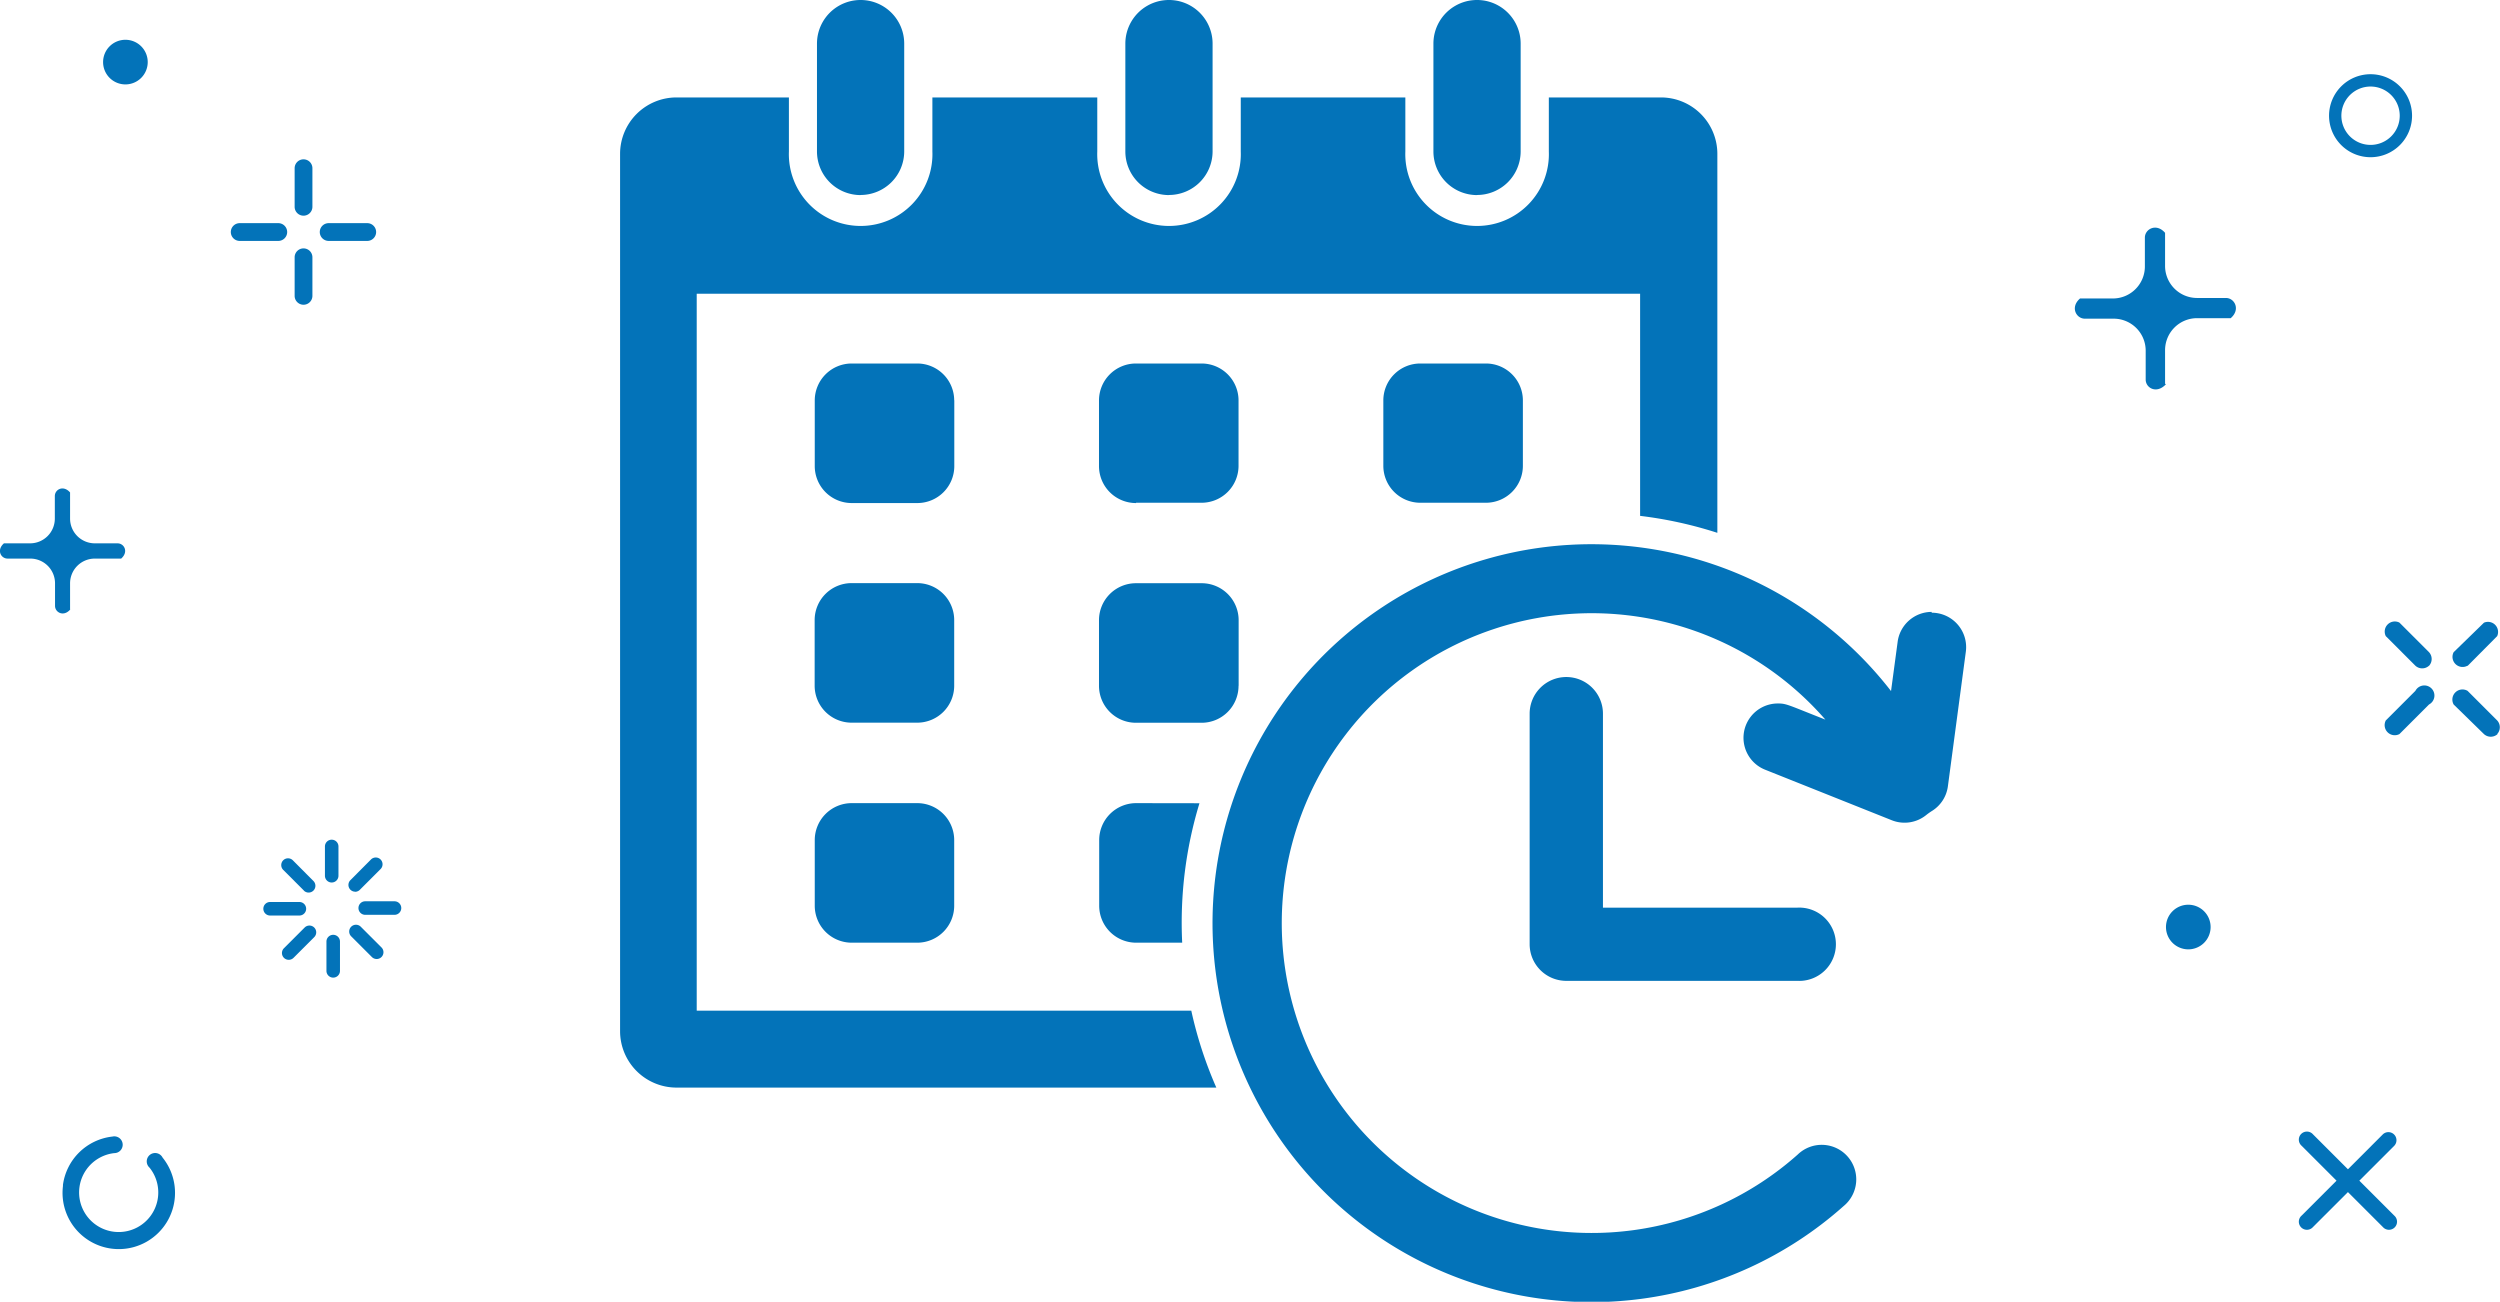 <svg id="Layer_1" data-name="Layer 1" xmlns="http://www.w3.org/2000/svg" viewBox="0 0 247.59 128.92"><defs><style>.cls-1{fill:#0373b9;}</style></defs><title>Calculate popup</title><path class="cls-1" d="M94.5,39.63A3.66,3.66,0,0,0,90.85,36h-6.5a3.66,3.66,0,0,0-3.66,3.66v6.5a3.66,3.66,0,0,0,3.66,3.66h6.5a3.66,3.66,0,0,0,3.66-3.66v-6.5Z"/><path class="cls-1" d="M112.52,49.79H119a3.66,3.66,0,0,0,3.66-3.66v-6.5A3.66,3.66,0,0,0,119,36h-6.5a3.66,3.66,0,0,0-3.66,3.66v6.5a3.66,3.66,0,0,0,3.66,3.66Z"/><path class="cls-1" d="M140.67,36A3.66,3.66,0,0,0,137,39.63v6.5a3.66,3.66,0,0,0,3.66,3.66h6.5a3.66,3.66,0,0,0,3.66-3.66v-6.5A3.66,3.66,0,0,0,147.17,36Z"/><path class="cls-1" d="M94.5,61.41a3.66,3.66,0,0,0-3.66-3.66h-6.5a3.66,3.66,0,0,0-3.66,3.66v6.5a3.66,3.66,0,0,0,3.66,3.66h6.5a3.66,3.66,0,0,0,3.66-3.66v-6.5Z"/><path class="cls-1" d="M90.85,79.54h-6.5a3.66,3.66,0,0,0-3.66,3.66v6.5a3.66,3.66,0,0,0,3.66,3.66h6.5A3.66,3.66,0,0,0,94.5,89.7V83.2a3.66,3.66,0,0,0-3.66-3.66Z"/><path class="cls-1" d="M85.23,19.31A4.32,4.32,0,0,0,89.55,15V4.32a4.32,4.32,0,0,0-8.64,0V15a4.32,4.32,0,0,0,4.32,4.32Z"/><path class="cls-1" d="M115.77,19.31A4.32,4.32,0,0,0,120.09,15V4.32a4.32,4.32,0,0,0-8.64,0V15a4.32,4.32,0,0,0,4.32,4.32Z"/><path class="cls-1" d="M146.28,19.31A4.32,4.32,0,0,0,150.6,15V4.32a4.32,4.32,0,0,0-8.64,0V15a4.32,4.32,0,0,0,4.32,4.32Z"/><path class="cls-1" d="M122.67,67.91v-6.5A3.66,3.66,0,0,0,119,57.76h-6.5a3.66,3.66,0,0,0-3.66,3.66v6.5a3.66,3.66,0,0,0,3.66,3.66H119a3.66,3.66,0,0,0,3.66-3.66Z"/><path class="cls-1" d="M112.52,79.54a3.66,3.66,0,0,0-3.66,3.66v6.5a3.66,3.66,0,0,0,3.66,3.66h4.56a40.58,40.58,0,0,1,1.71-13.81Z"/><path class="cls-1" d="M118,100.09H69v-71h93.43v22a40.49,40.49,0,0,1,7.65,1.68V15.24a5.59,5.59,0,0,0-5.59-5.59H153.39V15a7.11,7.11,0,1,1-14.21,0V9.65h-16.3V15a7.11,7.11,0,1,1-14.21,0V9.65H92.34V15a7.11,7.11,0,1,1-14.21,0V9.65H67a5.59,5.59,0,0,0-5.59,5.59v86.88A5.59,5.59,0,0,0,67,107.71h53.46a40.36,40.36,0,0,1-2.48-7.62Z"/><path class="cls-1" d="M191.3,60.6a3.41,3.41,0,0,0-3.37,3l-.65,4.84a37.53,37.53,0,1,0-4.69,51,3.42,3.42,0,1,0-4.55-5.1,30.69,30.69,0,1,1,2.74-43.07c-3.71-1.46-3.85-1.6-4.69-1.6a3.4,3.4,0,0,0-1.25,6.57l12.53,5a3.41,3.41,0,0,0,3.38-.51,6.15,6.15,0,0,1,.59-.42,3.39,3.39,0,0,0,1.57-2.43l1.78-13.35a3.41,3.41,0,0,0-3.38-3.85Z"/><path class="cls-1" d="M155.12,67.05a3.63,3.63,0,0,0-3.63,3.63V93.51a3.63,3.63,0,0,0,3.63,3.63H178a3.63,3.63,0,1,0,0-7.25H158.75V70.68a3.63,3.63,0,0,0-3.63-3.63Z"/><path class="cls-1" d="M30.09,88.2a.67.67,0,1,0,.95-.95L29,85.2a.67.67,0,1,0-.95.95l2.05,2.05Z"/><path class="cls-1" d="M30.32,90a.67.67,0,0,0-.67-.67h-2.9a.67.67,0,1,0,0,1.34h2.9a.67.67,0,0,0,.67-.67Z"/><path class="cls-1" d="M30.17,91.86l-2.05,2.05a.67.67,0,1,0,.95.95l2.05-2.05a.67.67,0,0,0-.95-.95Z"/><path class="cls-1" d="M33,92.58a.67.67,0,0,0-.67.67v2.9a.67.67,0,1,0,1.34,0v-2.9a.67.67,0,0,0-.67-.67Z"/><path class="cls-1" d="M35.73,91.78a.67.67,0,1,0-.95.95l2.05,2.05a.67.67,0,0,0,.95-.95l-2.05-2.05Z"/><path class="cls-1" d="M39.07,89.26h-2.9a.67.67,0,1,0,0,1.34h2.9a.67.67,0,0,0,0-1.34Z"/><path class="cls-1" d="M35.17,88.32a.67.67,0,0,0,.47-.2l2.05-2.05a.67.67,0,1,0-.95-.95L34.7,87.17a.67.67,0,0,0,.47,1.14Z"/><path class="cls-1" d="M32.85,87.4a.67.67,0,0,0,.67-.67v-2.9a.67.67,0,0,0-1.34,0v2.9a.67.67,0,0,0,.67.67Z"/><path class="cls-1" d="M30.06,15.78a.88.88,0,0,0-.88.88v3.82a.88.88,0,1,0,1.76,0V16.66a.88.88,0,0,0-.88-.88Z"/><path class="cls-1" d="M30.06,24.6a.88.88,0,0,0-.88.88V29.3a.88.88,0,1,0,1.76,0V25.48a.88.88,0,0,0-.88-.88Z"/><path class="cls-1" d="M36.37,22.1H32.55a.88.88,0,1,0,0,1.76h3.82a.88.88,0,1,0,0-1.76Z"/><path class="cls-1" d="M27.56,22.1H23.74a.88.88,0,0,0,0,1.76h3.82a.88.88,0,0,0,0-1.76Z"/><path class="cls-1" d="M247.31,72.7a1,1,0,0,0,0-1.35l-2.93-2.93A1,1,0,0,0,243,69.77L246,72.7a1,1,0,0,0,1.35,0Z"/><path class="cls-1" d="M240.56,65.94a1,1,0,0,0,0-1.35l-2.93-2.93A1,1,0,0,0,236.28,63l2.93,2.93a1,1,0,0,0,1.35,0Z"/><path class="cls-1" d="M237.63,72.7l2.93-2.93a1,1,0,1,0-1.35-1.35l-2.93,2.93a1,1,0,0,0,1.35,1.35Z"/><path class="cls-1" d="M244.39,65.94,247.31,63A1,1,0,0,0,246,61.67L243,64.59a1,1,0,0,0,1.35,1.35Z"/><path class="cls-1" d="M234.77,8.57a2.89,2.89,0,1,0,2.89,2.89,2.89,2.89,0,0,0-2.89-2.89Zm0,7a4.11,4.11,0,1,1,4.11-4.11,4.11,4.11,0,0,1-4.11,4.11Z"/><path class="cls-1" d="M236,112.33l-3.47,3.47-3.47-3.47a.8.8,0,1,0-1.13,1.13l3.47,3.47-3.47,3.47a.8.8,0,1,0,1.13,1.13l3.47-3.47,3.47,3.47a.8.8,0,1,0,1.13-1.13l-3.47-3.47,3.47-3.47a.8.8,0,0,0-1.13-1.13Z"/><path class="cls-1" d="M6.23,117.38a5.57,5.57,0,0,1,4.91-4.82.83.83,0,1,1,.18,1.64,3.92,3.92,0,1,0,3.49,1.44.83.83,0,1,1,1.29-1,5.57,5.57,0,1,1-9.86,2.78Z"/><path class="cls-1" d="M218.93,91.81a2.21,2.21,0,1,1-2.21-2.21,2.21,2.21,0,0,1,2.21,2.21Z"/><path class="cls-1" d="M14.63,6.15a2.21,2.21,0,1,1-2.21-2.21,2.21,2.21,0,0,1,2.21,2.21Z"/><path class="cls-1" d="M6.94,60.35V57.77a2.45,2.45,0,0,1,2.45-2.45H12c.76-.67.3-1.51-.36-1.51H9.39a2.45,2.45,0,0,1-2.45-2.45V48.77c-.67-.76-1.51-.3-1.51.36v2.21A2.45,2.45,0,0,1,3,53.81H.39c-.76.67-.3,1.51.36,1.51H3a2.45,2.45,0,0,1,2.45,2.45V60c0,.66.85,1.12,1.51.36Z"/><path class="cls-1" d="M214.42,38V34.68a3.17,3.17,0,0,1,3.17-3.17h3.33c1-.86.38-2-.47-2h-2.86a3.17,3.17,0,0,1-3.17-3.17V23.06c-.86-1-2-.38-2,.47v2.86a3.17,3.17,0,0,1-3.17,3.17H206c-1,.86-.38,2,.47,2h2.86a3.17,3.17,0,0,1,3.17,3.17v2.86c0,.85,1.09,1.45,2,.47Z"/></svg>